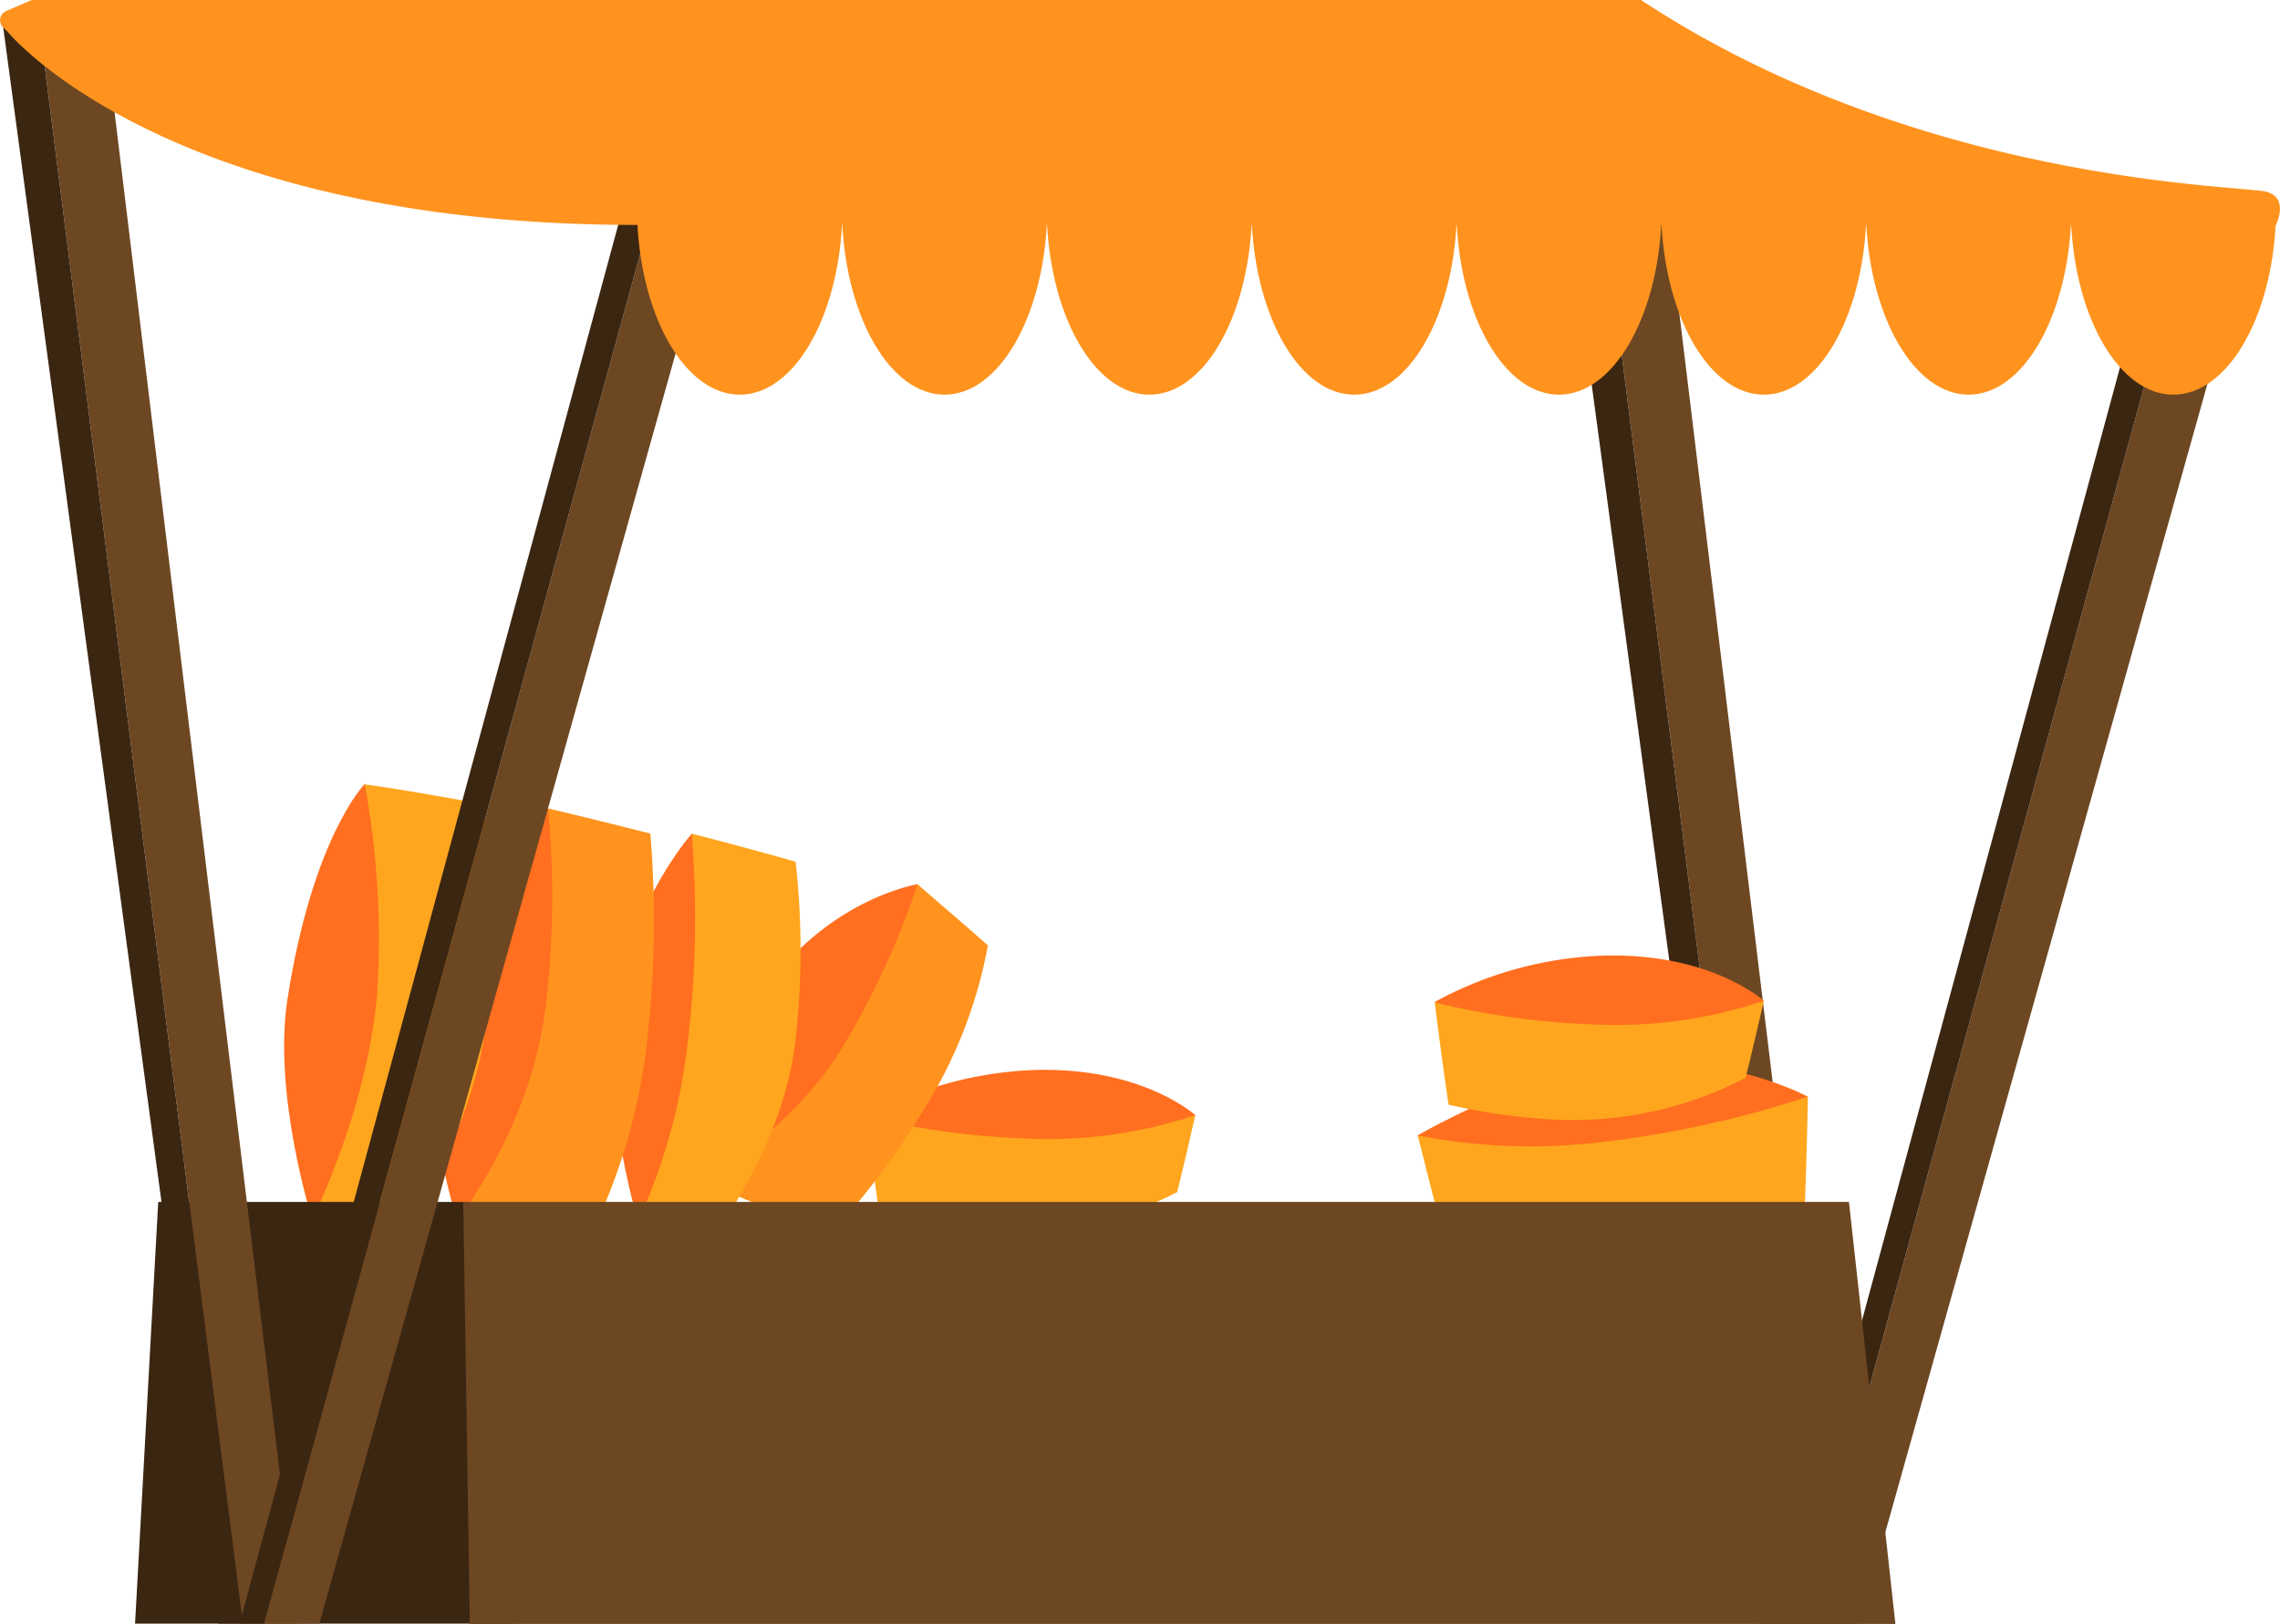 <svg xmlns="http://www.w3.org/2000/svg" width="229.25" height="163.31" viewBox="0 0 229.25 163.31">
  <defs>
    <style>
      .cls-1 {
        fill: #6d4722;
      }

      .cls-2 {
        fill: #3b2612;
      }

      .cls-3 {
        fill: #ff6f1f;
      }

      .cls-4 {
        fill: #ffa61e;
      }

      .cls-5 {
        fill: #ff931e;
      }
    </style>
  </defs>
  <title>Stand_18</title>
  <g id="Layer_2" data-name="Layer 2">
    <g id="_0" data-name="0">
      <g>
        <g>
          <g>
            <polygon class="cls-1" points="158.56 0.27 165.03 0 184.85 163.28 179.29 163.28 158.56 0.27"/>
            <polygon class="cls-2" points="158.56 0.27 155.09 1.92 176.83 163.28 179.29 163.28 158.56 0.27"/>
          </g>
          <g>
            <polygon class="cls-1" points="220.7 20.27 227.17 20 186.99 163.28 181.43 163.28 220.7 20.27"/>
            <polygon class="cls-2" points="220.7 20.27 217.23 21.91 178.97 163.28 181.43 163.28 220.7 20.27"/>
          </g>
        </g>
        <g>
          <path class="cls-3" d="M120.19,112.15s-5.36-4.91-16.32-4.54a38,38,0,0,0-16.77,4.67l13,8.48,16.29-3.57Z"/>
          <path class="cls-4" d="M118.37,119.88c.62-2.54,1.22-5.12,1.82-7.73a46.94,46.94,0,0,1-17.58,2.32,78.37,78.37,0,0,1-15.51-2.19c.43,3.49.9,6.93,1.39,10.27a60.21,60.21,0,0,0,11.12,1.53A37.61,37.61,0,0,0,118.37,119.88Z"/>
        </g>
        <g>
          <path class="cls-3" d="M92.25,88.92s-8.53,1.36-15,10.12c-7.35,10-6.64,19.72-6.64,19.72l11.42,1,15.67-18.48Z"/>
          <path class="cls-5" d="M99.33,95.08C97,93,94.63,91,92.25,88.92a80.5,80.5,0,0,1-7.68,16.63c-3.48,5.6-8.77,10-13.93,13.21,4.24,1.85,8.56,3.66,12.83,5.37a78.27,78.27,0,0,0,9.41-12.53A46.82,46.82,0,0,0,99.33,95.08Z"/>
        </g>
        <g>
          <path class="cls-3" d="M69.57,83.83s-4.56,5-7.29,14.29,1.89,24.79,1.89,24.79l9.5-7.92L75,95.62Z"/>
          <path class="cls-4" d="M80,86.66c-3.51-1-7-1.93-10.45-2.83a105.66,105.66,0,0,1-.43,21.31,59.25,59.25,0,0,1-5,17.77c2.86,0,5.77,0,8.69-.11,3.33-5.1,6.32-11.28,7.13-17.82A80.08,80.08,0,0,0,80,86.66Z"/>
        </g>
        <g>
          <path class="cls-3" d="M181.78,110.29s-5.94-3.26-15.59-3.75-23.67,7.65-23.67,7.65l9.93,7.39,19.14-3.26Z"/>
          <path class="cls-4" d="M181.48,121.11c.13-3.64.24-7.26.3-10.82A105.19,105.19,0,0,1,161,114.86a59.48,59.48,0,0,1-18.44-.67c.69,2.78,1.4,5.6,2.15,8.42,5.74,2,12.44,3.5,19,2.77A79.77,79.77,0,0,0,181.48,121.11Z"/>
        </g>
        <g>
          <path class="cls-3" d="M55.11,81.3S48.87,86.47,45,97.64,46,122.75,46,122.75l14.38-14.06V85.76Z"/>
          <path class="cls-5" d="M65.39,83.83c-3.51-.9-7-1.75-10.28-2.53a93.26,93.26,0,0,1-.26,20.06c-1.08,8.62-5,16-8.84,21.39,4.42.13,9.13.18,14,.16a59.23,59.23,0,0,0,5-17.77A106.4,106.4,0,0,0,65.39,83.83Z"/>
        </g>
        <g>
          <path class="cls-3" d="M36.68,78.83s-5.23,5.31-7.77,21.61c-1.51,9.65,2.49,22.22,2.49,22.22L42,109.88,40.35,86.6Z"/>
          <path class="cls-4" d="M48.54,80.88c-4.18-.79-8.18-1.49-11.86-2a85.82,85.82,0,0,1,1.25,20.93c-.71,8.49-3.73,16.8-6.53,22.9,3,0,6.32.06,9.78,0,3.63-5.56,7.22-13.08,7.94-21.74A94,94,0,0,0,48.54,80.88Z"/>
        </g>
        <g>
          <polygon class="cls-2" points="46.58 120.87 15.91 120.87 13.58 163.28 51.91 163.28 46.58 120.87"/>
          <polygon class="cls-1" points="190.58 163.31 185.91 120.87 46.58 120.87 47.24 163.31 190.58 163.31"/>
        </g>
        <g>
          <g>
            <polygon class="cls-1" points="3.68 0.27 10.15 0 29.97 163.28 24.41 163.28 3.68 0.27"/>
            <polygon class="cls-2" points="3.68 0.27 0.21 1.92 21.95 163.28 24.41 163.28 3.68 0.27"/>
          </g>
          <g>
            <polygon class="cls-1" points="65.82 20.27 72.29 20 32.11 163.28 26.55 163.28 65.82 20.27"/>
            <polygon class="cls-2" points="65.82 20.27 62.35 21.91 24.09 163.28 26.55 163.28 65.82 20.27"/>
          </g>
        </g>
        <g>
          <path class="cls-5" d="M.77,3.2S16.58,22.62,64.08,22.62l164.73.06s1.43-2.73-.9-3.39S193.15,18.55,165,0H3.37A1.06,1.06,0,0,0,3,.08L.6,1.12A1,1,0,0,0,.34,2.78Z"/>
          <g>
            <path class="cls-5" d="M64.08,22.34c.45,9.71,4.88,17.35,10.3,17.35s9.85-7.64,10.3-17.35Z"/>
            <path class="cls-5" d="M84.68,22.34c.44,9.71,4.88,17.35,10.29,17.35s9.85-7.64,10.3-17.35Z"/>
            <path class="cls-5" d="M105.27,22.34c.44,9.71,4.88,17.35,10.3,17.35s9.85-7.64,10.29-17.35Z"/>
            <path class="cls-5" d="M125.86,22.34c.45,9.71,4.88,17.35,10.3,17.35s9.85-7.64,10.3-17.35Z"/>
            <path class="cls-5" d="M146.46,22.34c.44,9.71,4.88,17.35,10.29,17.35s9.85-7.64,10.3-17.35Z"/>
            <path class="cls-5" d="M167.05,22.34c.45,9.71,4.88,17.35,10.3,17.35s9.85-7.64,10.29-17.35Z"/>
            <path class="cls-5" d="M187.64,22.34c.45,9.71,4.89,17.35,10.3,17.35s9.85-7.64,10.3-17.35Z"/>
            <path class="cls-5" d="M208.24,22.34c.44,9.71,4.88,17.35,10.29,17.35s9.86-7.64,10.3-17.35Z"/>
          </g>
        </g>
        <g>
          <path class="cls-3" d="M177.35,100.65S172,95.74,161,96.11a38,38,0,0,0-16.77,4.67l13,8.48,16.3-3.57Z"/>
          <path class="cls-4" d="M175.52,108.39c.63-2.54,1.23-5.13,1.83-7.74A46.79,46.79,0,0,1,159.76,103a78.25,78.25,0,0,1-15.5-2.19c.43,3.49.9,6.94,1.39,10.28a61.05,61.05,0,0,0,11.11,1.52A37.69,37.69,0,0,0,175.52,108.39Z"/>
        </g>
      </g>
    </g>
  </g>
</svg>
